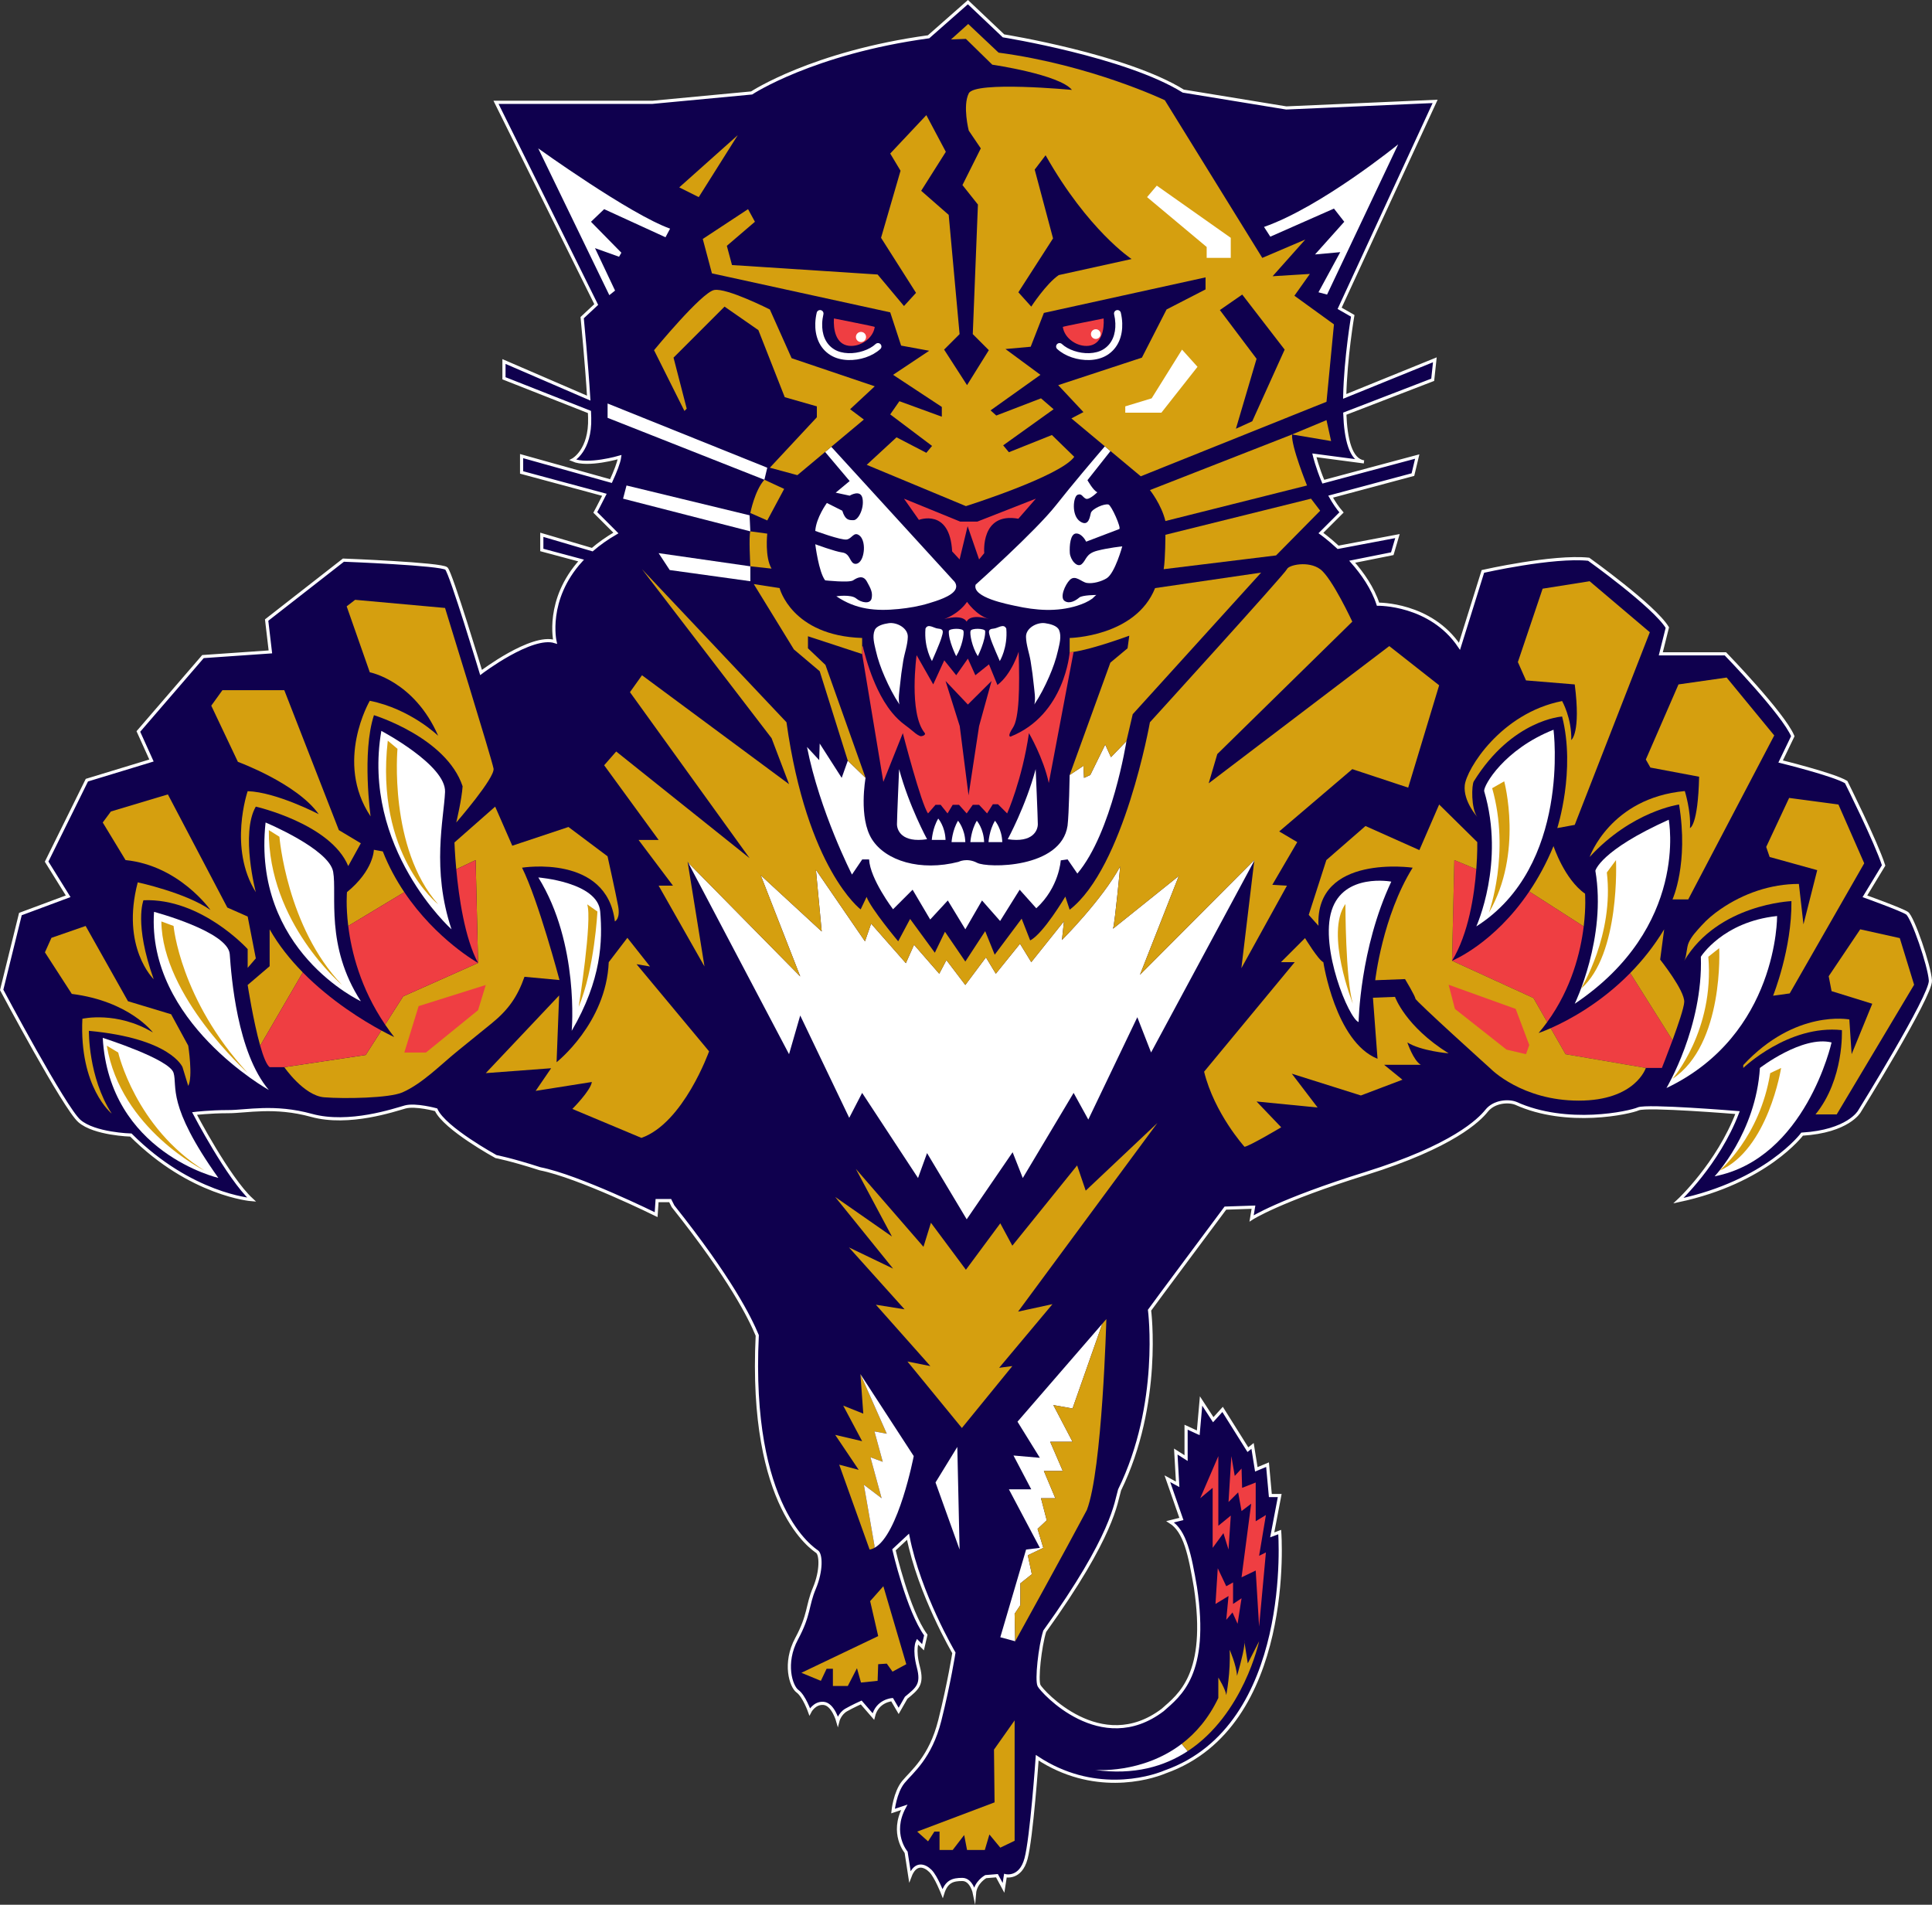 <?xml version="1.0" encoding="utf-8"?>
<!-- Generator: Adobe Illustrator 16.0.4, SVG Export Plug-In . SVG Version: 6.00 Build 0)  -->
<!DOCTYPE svg PUBLIC "-//W3C//DTD SVG 1.1//EN" "http://www.w3.org/Graphics/SVG/1.1/DTD/svg11.dtd">
<svg version="1.1" id="Layer_2" xmlns="http://www.w3.org/2000/svg" xmlns:xlink="http://www.w3.org/1999/xlink" x="0px" y="0px" viewBox="-0.531 93.575 613.027 604.364"
	 enable-background="new -0.531 93.575 613.027 604.364" xml:space="preserve">
<rect x="-0.531" y="93.575" width="613.027" height="604.364" fill="#333333" stroke="none"/>
<g>
	<path fill="#0F004E" stroke="#FFFFFF" stroke-miterlimit="10" d="M604.572,383.317c-1.781-1.189-13.37-5.348-13.37-5.348
		l5.943-9.803c-2.377-7.426-11.881-26.441-11.881-26.441c-3.864-2.375-20.796-6.536-20.796-6.536l3.863-8.022
		c-2.969-7.131-21.393-26.142-21.393-26.142H526.44l2.08-8.319c-4.158-6.833-24.956-21.689-24.956-21.689
		c-11.29-1.188-33.572,3.862-33.572,3.862l-7.427,23.767c-9.209-13.667-25.847-13.366-25.847-13.366
		c-1.668-5.121-4.909-9.747-8.197-13.472l12.722-2.545l1.638-5.592l-18.827,3.562c-3.076-2.849-5.457-4.532-5.457-4.532l6.535-6.535
		c-1.312-1.508-2.453-3.237-3.453-5.01l26.113-6.996l1.364-5.73l-29.801,7.98c-1.927-4.542-2.84-8.367-2.84-8.367l15.745,2.083
		c-4.23-0.557-5.789-7.204-6.088-15.298l27.895-10.75l0.682-6.343l-28.603,11.615c0.273-12.333,2.548-25.57,2.548-25.57
		l-4.158-2.377l30.302-65.659l-47.236,2.081l-32.682-5.348c-18.125-11.29-57.043-17.528-57.043-17.528L306.59,94.252l-12.478,10.993
		c-36.838,5.051-56.15,17.825-56.15,17.825l-31.492,2.971h-49.614l31.795,64.159l-4.457,4.161c0,0,1.419,14.597,2.08,25.535
		l-26.895-11.617v5.322l27.125,10.692c0.028,0.648,0.05,1.272,0.067,1.857c0.297,10.399-5.348,13.368-5.348,13.368
		c4.754,2.081,14.854-0.891,14.854-0.891c-0.225,1.688-1.388,4.613-2.746,7.594l-28.357-7.926v5.184l26.275,7.094
		c-1.561,3.135-2.894,5.582-2.894,5.582l6.535,6.535c-2.899,1.683-5.368,3.458-7.489,5.283l-16.014-4.713v4.82l12.462,3.337
		c-11.335,12.46-8.271,25.734-8.271,25.734c-7.428-2.375-23.468,9.803-23.468,9.803s-9.506-31.492-10.993-32.977
		s-32.68-2.674-32.68-2.674l-24.361,19.015l1.188,10.1l-21.39,1.484l-20.5,23.767l4.161,9.209l-20.499,6.239l-12.774,25.847
		l6.833,10.993l-15.151,5.645L0,407.667c0,0,19.905,37.435,24.658,41.595c4.752,4.16,16.338,4.457,16.338,4.457
		c19.013,19.016,38.325,20.5,38.325,20.5c-7.426-6.833-18.122-27.332-18.122-27.332s4.752-0.594,10.694-0.594
		s14.558-2.08,26.441,1.188s26.441-1.781,29.709-2.674c3.268-0.893,9.803,0.891,9.803,0.891
		c2.674,5.941,19.008,14.856,19.008,14.856s4.761,0.891,13.97,3.861c12.183,2.377,36.838,14.558,36.838,14.558l0.297-4.455h4.158
		l0.893,1.781c18.419,23.173,24.361,35.354,26.738,40.998c-2.674,54.963,17.825,67.736,19.013,68.63
		c1.188,0.893,1.486,5.941-0.891,11.586c-2.377,5.646-1.486,8.319-5.645,16.044c-4.158,7.726-1.783,15.151,0.297,16.639
		c2.081,1.486,3.864,6.535,3.864,6.535s1.486-2.971,4.458-2.677c2.971,0.295,4.458,5.646,4.458,5.646s0.594-2.377,2.674-3.564
		s4.754-2.377,4.754-2.377l3.861,4.455c1.188-5.052,5.942-5.346,5.942-5.346l2.08,3.564l2.377-4.158
		c3.565-2.972,5.348-4.159,3.864-9.804s-0.297-8.022-0.297-8.022l1.781,1.781l0.893-3.863c-5.645-7.726-10.103-27.035-10.103-27.035
		l4.458-4.158c3.564,18.125,14.555,36.841,14.555,36.841s-1.486,9.506-4.458,21.39c-2.971,11.883-8.913,16.341-11.586,19.608
		s-3.268,9.21-3.268,9.21l3.564-1.188c-4.458,8.32,0.594,14.26,0.594,14.26l1.188,7.724c1.781-4.755,4.754-3.564,6.536-1.781
		s3.863,7.131,3.863,7.131c1.188-3.863,3.268-4.457,6.239-4.457s3.861,4.457,3.861,4.457c0.297-3.564,3.567-5.348,3.567-5.348
		l3.564-0.297l2.08,3.863l0.594-3.863c0,0,4.754,1.188,6.535-5.349c1.781-6.535,3.564-32.083,3.564-32.083
		c17.528,11.587,35.06,6.832,40.702,4.455c40.998-14.56,36.244-76.056,36.244-76.056l-2.377,0.891l2.377-12.477h-2.971l-0.891-9.804
		l-3.564,1.486l-1.189-7.428l-1.487,1.189l-8.021-12.776l-2.969,3.268l-3.864-5.941l-0.891,10.1l-3.863-1.781v9.804l-3.268-2.078
		l0.594,10.397l-3.268-1.781l4.455,12.775l-3.564,0.891c4.754,2.969,6.236,10.399,8.021,20.797
		c4.161,27.628-5.051,34.166-10.398,38.918c-19.606,14.854-38.327-5.941-39.218-7.723s0.297-12.479,1.783-17.234
		c21.986-30.602,22.577-40.994,23.765-44.857c13.368-27.332,9.507-57.043,9.507-57.043c0.594-0.891,24.063-32.38,24.063-32.38
		l8.913-0.297l-0.594,3.564c0,0,8.615-5.645,36.244-14.261c27.628-8.616,35.949-16.933,38.326-19.903
		c2.378-2.971,6.833-3.268,9.21-2.377c16.339,7.426,36.244,2.971,38.918,1.781s31.488,1.188,31.488,1.188
		c-6.236,16.339-18.719,27.928-18.719,27.928c27.926-5.942,39.218-21.094,39.218-21.094c14.558-0.893,18.122-7.129,18.122-7.129
		s22.874-36.84,22.579-41.595C611.699,399.953,606.353,384.505,604.572,383.317z"/>
	<path fill="#FFFFFF" d="M192.806,187.225l-22.556-46.569c0,0,29.104,20.918,41.839,25.468l-1.456,2.729l-19.464-8.913l-4.185,4.001
		l9.642,9.823l-0.727,1.273l-7.64-2.729l6.367,13.461L192.806,187.225z"/>
	<polygon fill="#D59F0F" points="214.999,153.026 221.183,156.119 233.553,136.473 	"/>
	<path fill="#EF3E42" d="M286.306,251.798l4.73,6.73c0,0,9.823-3.82,10.55,10.004c2.364,2.547,2.364,2.547,2.364,2.547l2.548-10.55
		l3.639,10.55l1.637-2.001c0,0-1.271-13.097,10.825-10.915l5.547-6.367l-18.555,7.275h-5.457L286.306,251.798z"/>
	<path fill="#FFFFFF" d="M301.949,277.722l-38.717-42.38l-1.954,1.635l7.791,9.231l-4.434,3.685l4.434,0.956
		c0,0,3.547-2.185,4.093,0.954c0.545,3.139-1.364,6.822-2.864,6.822c-1.5,0-2.633,0-3.567-3.001l-4.892-2.456
		c0,0-3.41,4.639-3.685,8.867c0,0,8.179,3,9.958,2.729c1.666-0.253,2.23-2.506,3.883-1.401c1.539,1.03,1.74,3.61,1.534,5.221
		c-0.504,3.955-2.687,4.501-3.641,3.41c-0.954-1.091-1.092-2.864-3.274-3.139c-2.183-0.275-8.458-2.593-8.458-2.593
		s1.091,8.867,3.139,11.46c0,0,7.64,0.818,8.867,0c1.227-0.819,3.139-1.864,4.366,0.364c1.227,2.229,1.91,3.456,1.502,5.366
		c-0.408,1.91-3.274,1.364-4.912,0c-1.637-1.365-6.275-0.681-6.275-0.681c6.23,4.219,12.529,4.767,19.774,4.041
		c3.261-0.328,6.52-0.877,9.655-1.847c2.17-0.67,7.241-2.135,8.363-4.375C303.45,278.948,301.949,277.722,301.949,277.722z"/>
	<path fill="#D59F0F" d="M277.029,216.146l-26.375-8.913l-6.914-15.461c0,0-13.643-6.913-17.644-6.184
		c-4.001,0.729-19.1,19.1-19.1,19.1l9.642,19.281l0.727-0.727l-4.185-16.19l16.19-16.188l10.733,7.457l8.367,21.283l10.188,2.91
		v3.456l-14.916,16.007l8.731,2.364l8.808-7.365l1.954-1.635l10.34-8.646l-4.366-3.274L277.029,216.146z"/>
	<path fill="#FFFFFF" d="M334.557,253.846c-6.549,8.321-25.514,25.238-25.514,25.238c-1.237,4.071,10.266,6.221,12.575,6.732
		c6.538,1.447,13.202,1.982,19.705-0.07c1.665-0.524,3.338-1.218,4.761-2.251c0.189-0.137,1.096-1.137,1.297-1.137
		c0,0-4.501,0-5.457,0.819c-0.957,0.818-3.002,2.183-4.639,1.091c-1.638-1.091,0.135-5.182,1.635-6.684
		c1.755-1.757,3.651,0.67,5.411,0.954c1.947,0.312,4.693-0.472,6.323-1.502c2.594-1.637,4.912-10.096,4.912-10.096
		s-4.23,0.411-7.913,1.364c-3.683,0.954-3.409,2.864-4.911,4.23c-1.502,1.367-3.685-1.364-3.82-3.547
		c-0.136-2.183,0.136-6.139,2.048-6.139s3.139,2.594,3.139,2.594s10.504-4.001,10.504-4.004c0.735-0.279-2.493-7.513-3.412-7.777
		c-1.316-0.377-5.146,1.31-5.592,2.642c-0.273,0.825-0.548,4.636-3.41,2.729c-2.864-1.91-2.183-7.913-0.818-8.459
		c1.364-0.545,1.502,0.681,2.593,1.227c1.092,0.545,3.686-2.045,3.686-2.045c-1.228-0.41-3.14-3.82-3.14-3.82l7.309-9.249
		l-1.786-1.493C346.973,238.767,339.629,247.399,334.557,253.846z"/>
	<path fill="#D59F0F" d="M410.184,187.406l4.911-6.913l-11.824,0.727l10.368-11.642l-13.643,5.822l-30.925-50.024
		c0,0-23.358-11.183-52.751-15.099l-9.642-9.096l-5.457,4.911l4.73-0.181l8.367,8.186c0,0,21.28,3.093,25.283,8.004
		c0,0-30.743-2.91-32.742,1.091c-2.002,4.001,0,11.825,0,11.825l3.819,5.638l-5.821,11.642l4.911,6.184l-1.635,41.11l5.093,5.093
		l-6.913,11.096l-7.275-11.279l4.911-4.912l-3.456-37.835l-8.731-7.64l7.821-12.37l-6.184-11.641l-11.46,12.187l3.274,5.457
		l-6.184,21.283l11.096,17.463l-3.82,4.185l-8.367-10.004l-46.205-3.001l-1.637-6.095l8.913-7.64l-2.183-4.001l-14.37,9.458
		l2.91,10.915l56.573,12.37l3.456,10.55l8.913,1.637l-11.46,7.64l15.461,10.188v3.093l-13.461-4.911l-2.91,4.185l13.278,10.004
		l-1.818,2.183l-9.458-4.912l-9.458,8.731l31.47,13.097c0,0,30.015-9.46,34.38-15.645l-7.094-6.913l-13.644,5.457l-1.818-2.183
		l16.007-11.46l-4.001-3.455l-14.188,5.457l-1.818-1.637l15.826-11.279l-11.098-8.186l8.004-0.727l4.185-10.733l51.298-11.279v3.82
		l-12.371,6.367l-7.82,15.28l-26.56,8.731l8.005,8.55l-3.82,2.001l10.613,8.858l1.786,1.493l9.608,8.02l58.938-23.647l2.366-24.557
		L410.184,187.406z"/>
	<path fill="#EF3E42" d="M299.085,290c0,0,4.411-1.441,7.229-5.458c0,0,2.864,4.23,6.959,5.458c0,0-5.73-1.91-7.095,0.818
		C306.179,290.819,305.223,288.363,299.085,290z"/>
	<polygon fill="#FFFFFF" points="356.521,224.515 356.521,222.513 364.89,219.965 374.528,204.504 379.44,209.961 367.98,224.515 	
		"/>
	<polygon fill="#0F004E" points="386.534,191.953 393.629,187.041 407.091,204.504 396.813,227.243 391.629,229.607 
		398.178,207.414 	"/>
	<polygon fill="#FFFFFF" points="382.35,175.4 382.35,171.942 363.434,156.119 366.524,152.48 389.99,169.033 389.99,175.4 	"/>
	<path fill="#D59F0F" d="M237.554,256.347c0,0,1.36-7.101,4.458-10.55l6.275,2.91l-5.365,10.004L237.554,256.347z"/>
	<path fill="#D59F0F" d="M237.554,273.264c0,0-0.546-9.642,0-11.095l5.366,0.727c0,0-0.819,7.459,1.364,11.096L237.554,273.264z"/>
	<path fill="#D59F0F" d="M369.255,263.26c0,0,0,7.642-0.546,10.915l35.653-4.366l14.007-14.188l-2.912-3.82L369.255,263.26z"/>
	<path fill="#D59F0F" d="M364.342,249.072c0,0,3.641,4.547,4.913,9.823l44.93-11.279c0,0-5.095-12.551-4.73-16.19L364.342,249.072z"
		/>
	<polygon fill="#D59F0F" points="421.825,233.519 420.369,226.878 409.454,231.428 	"/>
	<path fill="#FFFFFF" d="M350.155,329.837l-4.73,9.642l-2.002,0.911l-0.181-3.82l-4.366,2.91c0,0-0.203,12.196-0.668,16.075
		c-2.017,13.652-25.441,13.497-28.698,11.788c-3.257-1.705-5.896-0.31-5.896-0.31c-12.1,3.102-23.114-0.31-27.458-7.136
		c-4.344-6.826-2.041-19.51-2.041-19.51l-5.638-5.458l-1.938,5.458l-6.98-10.895l-0.155,5.274l-3.876-4.189
		c4.034,20.478,14.273,40.49,14.273,40.49l3.259-4.809h2.172c0.31,6.204,7.601,15.821,7.601,15.821l6.206-6.204l5.583,9.46
		l5.586-6.049l5.564,9.153l5.293-9.153l5.74,6.516l6.206-9.928l5.274,5.894c7.29-6.67,7.758-15.206,7.758-15.206l2.172-0.31
		l3.102,4.501c11.015-13.032,15.572-42.011,15.572-42.011l-4.911,5.095L350.155,329.837z"/>
	<path fill="#FFFFFF" d="M400.542,165.577l1.999,3.093l20.194-8.913l3.271,4.185l-9.276,10.368l8.004-0.727l-6.913,12.732
		l2.729,0.727l22.558-47.659C443.107,139.383,418.734,159.21,400.542,165.577z"/>
	<path fill="#EF3E42" d="M320.139,327.29c0,0-1.271,0.181,0.729-2.82c2-3.001,2.184-12.643,1.818-24.103
		c0,0-2.181,7.094-6.729,10.55l-2.683-6.549l-4.322,3.456l-2.373-5.276l-3.702,5.276l-3.792-4.73l-3.501,7.64l-5.276-9.277
		c0,0-2.545,18.371,2.547,24.649c0.576,0.711-0.956,1.213-1.456,1.013c-0.972-0.391-1.747-1.087-2.539-1.75
		c-0.721-0.603-1.46-1.183-2.22-1.738c-1.532-1.126-2.901-2.46-4.106-3.927c-1.866-2.272-3.364-4.833-4.625-7.483
		c-1.91-4.012-3.307-8.26-4.438-12.552c-0.035-0.133-0.164-0.986-0.267-1.028l-0.181-0.072v2.526l6.73,40.564l6.184-15.461
		c0,0,5.821,22.556,8.004,25.468l2.364-2.729h1.637l2.183,2.729l1.637-2.729h2.001l2.438,2.729l1.928-2.729h2.001l2.548,2.729
		l1.818-2.91h1.637l2.91,2.91c0,0,4.73-10.55,6.913-25.468c0,0,4.591,7.821,6.298,15.826l7.869-41.612l0,0
		c-0.445,0.063-0.869,0.114-1.251,0.138C338.876,300.55,337.42,320.379,320.139,327.29z"/>
	<path fill="#D59F0F" d="M365.98,280.177c-6.184,15.461-27.104,15.826-27.104,15.826v4.547c0.382-0.024,0.806-0.074,1.251-0.137
		c6.134-0.873,17.668-5.139,17.668-5.139l-0.546,4.001l-5.457,4.547l-12.916,35.652l4.366-2.91l0.181,3.82l2.002-0.911l4.73-9.642
		l1.818,4.003l4.911-5.095l2.002-8.55l40.745-44.93L365.98,280.177z"/>
	<path fill="#D59F0F" d="M261.385,304.553l-5.549-5.276v-3.82l17.19,5.638v-2.525v-2.569c-22.375-0.727-26.194-15.826-26.194-15.826
		l-8.186-1.273l12.733,20.737l8.186,6.913l8.913,28.377l5.638,5.457L261.385,304.553z"/>
	<path fill="#FFFFFF" d="M284.885,317.12c-1.836-2.752-3.366-5.758-4.691-8.784c-1.188-2.711-2.192-5.516-2.84-8.406
		c-0.445-1.984-1.164-4.405-0.352-6.389c0.609-1.491,2.975-2.021,4.444-2.233c2.562-0.369,6.129,1.513,6.07,4.34
		c-0.052,2.53-1.041,5.153-1.458,7.66c-0.441,2.646-0.792,5.311-1.052,7.982c-0.17,1.747-0.539,3.785-0.201,5.534
		C284.826,316.924,284.846,317.026,284.885,317.12z"/>
	<path fill="#FFFFFF" d="M327.651,317.12c1.839-2.752,3.368-5.758,4.693-8.784c1.186-2.711,2.191-5.516,2.84-8.406
		c0.445-1.984,1.164-4.405,0.352-6.389c-0.606-1.491-2.976-2.021-4.444-2.233c-2.562-0.369-6.129,1.513-6.07,4.34
		c0.05,2.53,1.041,5.153,1.458,7.66c0.438,2.646,0.792,5.311,1.052,7.982c0.169,1.747,0.537,3.785,0.201,5.534
		C327.711,316.924,327.693,317.026,327.651,317.12z"/>
	<path fill="#FFFFFF" d="M295.184,303.322c0,0-2.574-4.224-2.059-10.296c0.823-1.751,2.63-0.103,4.014,0
		c2.035,0.15,1.545,1.235,1.03,2.986C297.655,297.763,295.184,303.322,295.184,303.322z"/>
	<path fill="#FFFFFF" d="M316.709,303.322c0,0,2.576-4.224,2.059-10.296c-0.823-1.751-2.628-0.103-4.015,0
		c-2.034,0.15-1.545,1.235-1.03,2.986C314.238,297.763,316.709,303.322,316.709,303.322z"/>
	<path fill="#FFFFFF" d="M302.865,301.779c0,0-2.534-5.044-2.329-8.031c0.31-0.823,4.324-0.925,4.634,0
		C305.48,294.674,304.701,298.913,302.865,301.779z"/>
	<path fill="#FFFFFF" d="M309.732,301.779c0,0,2.534-5.044,2.327-8.031c-0.308-0.823-4.322-0.925-4.632,0
		C307.117,294.674,307.895,298.913,309.732,301.779z"/>
	<polygon fill="#0F004E" points="303.996,323.97 299.493,309.646 306.576,317.12 314.092,309.646 310.135,323.97 306.792,345.936 	
		"/>
	<path fill="#FFFFFF" d="M284.759,337.613c0,0-0.681,15.553-0.681,17.463s1.501,6.003,9.55,4.776
		C293.627,359.852,287.897,349.346,284.759,337.613z"/>
	<path fill="#FFFFFF" d="M328.091,337.613c0,0,0.681,15.553,0.681,17.463s-1.502,6.003-9.55,4.776
		C319.222,359.852,324.951,349.346,328.091,337.613z"/>
	<path fill="#FFFFFF" d="M295.127,360.077c0,0,0.219-3.73,2.048-6.775c0,0,2.183,2.499,2.318,6.775H295.127z"/>
	<path fill="#FFFFFF" d="M301.403,360.769c0,0,0.218-3.73,2.047-6.775c0,0,2.183,2.499,2.318,6.775H301.403z"/>
	<path fill="#FFFFFF" d="M307.369,360.769c0,0,0.218-3.73,2.047-6.775c0,0,2.183,2.499,2.318,6.775H307.369z"/>
	<path fill="#FFFFFF" d="M313.129,360.769c0,0,0.219-3.73,2.048-6.775c0,0,2.183,2.499,2.318,6.775H313.129z"/>
	<polygon fill="#FFFFFF" points="192.26,226.151 192.26,221.604 242.922,241.978 242.012,245.797 	"/>
	<polygon fill="#FFFFFF" points="197.171,251.798 198.263,247.616 237.312,257.076 237.554,262.169 	"/>
	<polygon fill="#FFFFFF" points="211.973,274.447 208.45,269.082 237.554,273.264 237.554,277.995 	"/>
	<path fill="#FFFFFF" d="M361.183,402.86l12.324-31.352l-20.865,16.736c0.647-2.403,2.27-19.764,2.27-19.764
		c-5.729,10.596-18.488,23.354-18.488,23.354l0.647-5.948l-10.379,12.973l-3.569-5.837l-7.677,9.511l-3.137-5.188l-6.542,8.758
		l-5.999-7.892l-2.272,4.322l-8-9.188l-2.593,5.837l-11.028-12.541l-1.945,5.621l-15.568-22.702l1.838,19.569l-19.351-17.84
		l12.541,32.109l-35.563-36.098l32.007,60.763l3.547-12.279l15.553,32.471l4.093-7.913l17.735,27.013l2.864-7.913l12.58,21.011
		l14.57-21.283l3.223,8.186l16.131-27.013l4.66,8.458l15.554-32.47l4.365,11.188l32.655-60.686l0.088-0.36L361.183,402.86z"/>
	<path fill="#D59F0F" d="M440.287,298.572l-57.3,43.544l2.729-9.277l42.839-42.02c0,0-6.455-13.914-10.186-16.645
		c-3.73-2.73-10.006-1.364-10.552,0c-0.546,1.365-43.476,48.569-43.476,48.569s-8.184,46.113-25.466,59.483l-1.377-4.165
		c0,0-6.996,11.818-11.154,13.898l-2.703-6.902l-8.548,11.438l-3.025-7.469l-6.3,9.641l-6.463-9.454l-3.215,6.656l-7.845-10.718
		l-3.781,7.09c0,0-8.791-10.498-10.02-14.088l-1.89,3.971c0,0-16.989-12.722-23.538-59.38l-45.84-48.568l41.11,53.615l5.549,14.599
		l-46.661-34.561l-3.82,5.366l37.958,52.661l-42.324-33.834l-3.82,4.366l17.282,23.693h-6.368l10.915,14.507h-4.547l14.553,25.648
		l-5.366-33.288l0.19,0.358l35.563,36.098l-12.541-32.11l19.351,17.841l-1.838-19.569l15.568,22.702l1.945-5.621l11.028,12.541
		l2.593-5.837l8,9.188l2.272-4.321l5.999,7.891l6.542-8.758l3.137,5.188l7.677-9.51l3.569,5.836l10.38-12.972l-0.648,5.948
		c0,0,12.759-12.759,18.488-23.354c0,0-1.621,17.36-2.27,19.764l20.866-16.736l-12.325,31.353l36.267-36.386l-0.088,0.36
		l0.088-0.162l-4.093,34.108l14.461-26.195l-4.639-0.273l7.913-13.544l-5.729-3.39l23.192-19.766l17.736,5.867l9.822-32.47
		L440.287,298.572z"/>
	<polygon fill="#D59F0F" points="287.397,525.568 304.677,546.67 320.687,527.024 316.502,527.569 333.419,507.378 322.505,509.744 
		366.708,449.897 343.969,471.361 341.24,463.358 320.685,488.824 316.864,481.729 305.952,496.464 294.854,481.549 292.49,489.188 
		271.026,464.45 282.486,485.914 264.478,473.362 282.849,496.102 268.843,489.37 286.487,509.016 277.392,507.562 294.673,527.024 
			"/>
	<polygon fill="#FFFFFF" points="303.95,585.234 296.311,563.951 303.224,552.673 	"/>
	<path fill="#D59F0F" d="M273.571,564.679l5.639,4.276l-3.547-13.008l3.912,1.456l-2.637-9.642l3.912,0.729l-8.367-18.919
		l0.91,12.552l-6.368-2.548l6.003,11.279l-8.55-2.002l7.459,11.096l-6.184-1.638l9.642,26.924c0.528-0.078,1.043-0.262,1.545-0.535
		v-0.737L273.571,564.679z"/>
	<path fill="#FFFFFF" d="M289.397,555.582l-16.917-26.011l8.367,18.919l-3.912-0.729l2.637,9.643l-3.912-1.456l3.547,13.008
		l-5.638-4.276l3.366,19.283v0.737C284.593,580.565,289.397,555.582,289.397,555.582z"/>
	<polygon fill="#FFFFFF" points="323.231,602.879 323.231,595.965 326.87,593.056 325.596,587.053 330.507,584.699 328.688,578.686 
		331.599,575.957 329.78,568.955 334.327,568.955 330.69,560.312 336.693,560.312 332.689,551.035 339.784,551.035 333.691,539.395 
		339.784,540.485 349.228,513.598 322.323,544.67 329.418,556.128 321.049,555.401 326.689,566.135 319.595,566.135 
		329.418,584.699 325.052,585.234 316.866,613.065 321.595,614.339 321.413,605.607 	"/>
	<path fill="#D59F0F" d="M339.784,540.485l-6.093-1.091l6.093,11.641h-7.095l4.004,9.277h-6.003l3.637,8.643h-4.547l1.818,7.002
		l-2.91,2.729l1.818,6.014l-4.911,2.354l1.274,6.003l-3.639,2.909v6.914l-1.818,2.729l0.182,8.731c0,0,16.189-29.288,22.738-41.656
		c4.912-12.732,6.185-60.574,6.185-60.574l-1.29,1.491L339.784,540.485z"/>
	<polygon fill="#D59F0F" points="275.573,601.605 279.758,596.876 287.033,621.614 282.667,623.98 280.849,621.433 278.121,621.614 
		277.937,626.89 272.664,627.436 271.389,622.889 268.479,628.527 263.749,628.527 263.749,623.07 261.749,623.07 259.929,626.89 
		253.745,624.343 278.121,612.701 	"/>
	<polygon fill="#D59F0F" points="290.489,674.731 293.946,677.825 295.946,674.731 297.583,674.731 297.583,680.554 
		301.768,680.554 305.406,675.823 306.314,680.554 311.955,680.554 313.408,675.642 316.866,679.824 321.413,677.642 
		321.413,639.441 314.864,648.719 315.046,665.454 	"/>
	<path fill="#D59F0F" d="M153.606,434.071l23.284-24.648l-0.818,21.19c0,0,15.734-12.37,16.553-31.74l5.911-7.732l7.186,9.093
		l-4.274-0.727l23.012,27.65c0,0-8.094,22.734-21.464,27.465l-21.92-9.186c0,0,5.822-5.822,6.184-8.551l-17.827,2.82l4.911-7.186
		L153.606,434.071z"/>
	<path fill="#D59F0F" d="M394.357,457.443c0,0-9.55-10.548-12.824-23.828l28.742-34.745h-4.366l7.641-7.64
		c0,0,4.271,7.005,5.819,7.64c0,0,3.822,25.282,17.192,30.649l-1.456-19.372l7.003-0.273c0,0,3.276,9.371,17.009,17.919
		c0,0-8.731-0.729-13.098-3.457c0,0,1.91,5.729,4.274,7.094h-11.642l5.819,4.73l-13.187,5.003l-21.92-6.913l8.186,10.733
		l-19.373-1.91l7.821,8.186C405.999,451.259,395.903,457.262,394.357,457.443z"/>
	<path fill="#EF3E42" d="M460.206,398.416l25.832,11.825l4.359,7.629c7.775-10.689,10.6-22.278,11.586-30.353l0,0l-17.262-11.081
		l-0.013-0.006C473.458,393.11,460.206,398.416,460.206,398.416z"/>
	<path fill="#D59F0F" d="M501.983,387.518L501.983,387.518c0.763-6.239,0.426-10.384,0.426-10.384
		c-6.548-4.547-10.006-15.099-10.006-15.099c-2.294,5.553-4.936,10.305-7.694,14.396l0.013,0.006L501.983,387.518z"/>
	<path fill="#EF3E42" d="M491.506,419.811l4.72,8.256l25.468,4.365h5.092c0,0,1.659-4.149,3.373-8.808l-13.418-21.317
		C507.177,412.051,496.908,417.427,491.506,419.811z"/>
	<path fill="#EF3E42" d="M460.206,398.416c5.265-8.624,7.079-20.896,7.696-29.058l-6.967-2.884L460.206,398.416z"/>
	<path fill="#D59F0F" d="M526.24,398.052l1.272-9.609c-3.237,5.378-6.95,9.967-10.774,13.866l13.418,21.317
		c1.783-4.853,3.628-10.253,3.722-12.11C534.063,407.875,526.24,398.052,526.24,398.052z"/>
	<path fill="#D59F0F" d="M491.506,419.811c-2.386,1.053-3.831,1.526-3.831,1.526c0.972-1.14,1.873-2.299,2.723-3.467l-4.359-7.629
		l-25.832-11.825l0.729-31.941l6.967,2.884c0.387-5.095,0.309-8.592,0.309-8.592l-12.098-11.923l-6.275,14.463l-17.099-7.64
		l-12.414,10.805l-5.595,17.389l3.093,3.458c-1.091-22.922,29.886-18.43,29.886-18.43c-9.589,15.409-11.877,35.71-11.877,35.71
		l9.459-0.365c0,0,3.273,5.458,3.273,6.187c0,0.729,24.014,22.374,24.014,22.374s9.823,10.005,27.832,10.005
		s21.283-10.369,21.283-10.369l-25.468-4.365L491.506,419.811z"/>
	<polygon fill="#EF3E42" points="461.118,413.696 459.117,406.032 480.399,413.696 484.709,425.156 483.674,428.066 477.49,426.612 
			"/>
	<path fill="#FFFFFF" d="M430.557,417.87c0,0,0.362-23.276,10.368-44.559c0,0-15.097-2.836-18.917,9.135
		C418.188,394.417,427.463,416.77,430.557,417.87z"/>
	<path fill="#D59F0F" d="M428.735,412.06c0,0-8.912-22.377-2.363-31.654C426.372,380.406,426.369,404.057,428.735,412.06z"/>
	<path fill="#FFFFFF" d="M467.905,387.518c0,0,9.218-20.209,2.488-42.946c-0.182-1.818,6.369-13.256,22.012-19.454
		C492.403,325.118,497.977,368.431,467.905,387.518z"/>
	<path fill="#D59F0F" d="M472.938,343.664l3.82-2.183c0,0,6.136,22.737-4.846,41.655
		C471.913,383.136,478.761,364.218,472.938,343.664z"/>
	<path fill="#FFFFFF" d="M499.133,412.06c0,0,10.186-20.918,6.549-42.202c0,0,1.456-6.367,23.284-16.19
		C528.966,353.668,535.515,387.683,499.133,412.06z"/>
	<path fill="#D59F0F" d="M509.32,370.404l2.91-3.929c0,0,1.421,30.015-11.113,40.8C501.117,407.274,511.685,390.23,509.32,370.404z"
		/>
	<path fill="#FFFFFF" d="M528.239,438.8c0,0,11.644-19.447,10.914-41.649c0,0,6.911-11.104,24.193-12.925
		C563.347,384.226,563.711,421.882,528.239,438.8z"/>
	<path fill="#D59F0F" d="M541.518,397.15l3.455-2.735c0,0,1.65,30.556-14.814,41.473C530.158,435.888,543.52,420.623,541.518,397.15
		z"/>
	<path fill="#FFFFFF" d="M543.52,466.812c0,0,13.097-13.827,14.369-34.381c0,0,13.462-10.373,22.739-8.096
		C580.628,424.336,572.442,461.172,543.52,466.812z"/>
	<path fill="#D59F0F" d="M561.163,434.069l3.456-1.638c0,0-4.091,25.943-19.601,32.616
		C545.021,465.048,557.889,454.441,561.163,434.069z"/>
	<path fill="#D59F0F" d="M552.613,432.432c0,0,14.369-13.824,31.287-12.006c0,0,0.766,15.503-8.367,26.74h6.729l24.558-41.134
		l-4.547-14.802l-12.552-2.788l-10.004,14.885l0.91,4.728l12.914,4.004l-6.549,16.007l-0.727-11.017c0,0-17.101-3.355-33.653,14.472
		"/>
	<path fill="#D59F0F" d="M533.882,398.416c0.814-1.366,0.666-4.141,1.445-5.821c0.969-2.083,2.499-3.632,4.006-5.313
		c1.787-1.993,3.789-3.665,6.022-5.202c7.304-5.042,15.989-8.042,24.901-8.042l1.456,12.835l4.366-17.201l-15.099-4.182
		l-1.092-3.185l7.277-15.553l15.643,2.091l8.186,18.646l-23.646,41.293l-5.274,0.727c0,0,6.001-14.918,5.82-30.015
		C567.894,379.498,544.619,380.408,533.882,398.416z"/>
	<path fill="#D59F0F" d="M503.863,365.492c0,0,6.558-18.735,30.2-20.92c0,0,1.997,6.392,1.633,11.746c0,0,2.545-0.648,2.909-16.293
		l-15.461-2.91l-1.451-2.547l10.363-23.831l15.28-2.183l15.102,18.373l-27.288,52.024h-4.992c0,0,5.176-11.281,2.082-30.106
		C532.24,348.846,517.297,350.88,503.863,365.492z"/>
	<path fill="#D59F0F" d="M468.213,352.757c0,0-4.492-4.911-3.975-10.004c0.517-5.093,11.432-22.92,30.894-26.74
		c0,0,3.091,5.457,2.91,12.37c0,0,3.093-2.183,1.091-17.644l-15.461-1.273l-2.578-5.821l7.852-23.285l14.918-2.364l19.1,16.19
		l-23.83,61.118l-5.538,1.015c0,0,5.903-18.294,1.537-35.393c0,0-15.823,0.91-28.013,20.556
		C466.39,342.572,466.216,350.212,468.213,352.757z"/>
	<path fill="#D59F0F" d="M127.748,376.66l0.013-0.006c-2.569-3.824-4.942-8.116-6.826-12.931l-2.842-0.518c0,0,0,6.461-8.526,13.436
		c0,0-0.404,4.224,0.395,10.735l0,0L127.748,376.66z"/>
	<path fill="#D59F0F" d="M85.027,388.441v11.705l-6.974,5.957c0,0,1.766,11.462,3.975,19.255l13.525-23.241
		C91.6,398.098,87.91,393.531,85.027,388.441z"/>
	<path fill="#D59F0F" d="M195.6,381.032c-0.775-4.137-3.359-15.76-3.359-15.76l-12.401-9.301l-17.828,5.942l-5.424-12.401
		l-12.916,11.366c0,0,0.105,3.495,0.572,8.521l6.145-2.927l0.775,32.64l-23.767,10.594l-5.73,8.968
		c0.897,1.318,1.855,2.637,2.888,3.948c0,0-1.559-0.709-4.084-2.076l-4.959,7.763l-25.834,3.872c0,0,6.199,9.042,12.659,9.559
		c6.459,0.518,20.667,0.258,24.801-1.55c6.446-2.82,12.395-9.028,17.817-13.376c3.558-2.855,7.099-5.732,10.628-8.622
		c5.2-4.259,8.063-8.328,10.308-14.687l11.108,1.032c0,0-6.716-25.314-11.883-35.648c0,0,26.869-4.394,29.451,17.05
		C194.565,385.939,196.375,385.164,195.6,381.032z"/>
	<path fill="#EF3E42" d="M150.388,366.475l-6.145,2.927c0.801,8.655,2.671,21.87,6.919,29.713L150.388,366.475z"/>
	<path fill="#EF3E42" d="M127.396,409.708l23.767-10.593c0,0-13.293-7.416-23.4-22.462l-0.013,0.006l-17.784,10.716l0,0
		c0.993,8.109,3.855,19.768,11.7,31.3L127.396,409.708z"/>
	<path fill="#EF3E42" d="M120.47,420.546c-5.586-3.022-15.941-9.301-24.917-18.428l-13.525,23.241c0.954,3.359,1.989,6.045,3,6.821
		h4.649l25.834-3.872L120.47,420.546z"/>
	<polygon fill="#EF3E42" points="127.763,427.533 132.303,412.808 153.606,406.104 151.163,414.098 134.628,427.533 	"/>
	<path fill="#FFFFFF" d="M180.874,420.648c0,0,2.471-27.619-10.593-48.66c0,0,18.86,1.46,19.635,10.805
		C190.69,392.139,190.339,404.482,180.874,420.648z"/>
	<path fill="#D59F0F" d="M185.781,380.515l3.248,2.281c0,0-0.889,18.109-5.944,30.261
		C183.087,413.057,187.49,385.38,185.781,380.515z"/>
	<path fill="#FFFFFF" d="M142.735,388.441c0,0-28.674-25.751-22.266-62.954c0,0,20.584,10.851,20.213,19.375
		C140.312,353.386,136.344,369.369,142.735,388.441z"/>
	<path fill="#D59F0F" d="M122.513,328.587l3.078,2.584c0,0-2.842,31.516,12.916,49.343
		C138.507,380.515,118.403,364.754,122.513,328.587z"/>
	<path fill="#FFFFFF" d="M113.963,411.258c0,0-34.618-16.02-30.226-56.708c0,0,20.15,8.397,21.442,15.631
		C106.471,377.415,102.594,393.688,113.963,411.258z"/>
	<path fill="#D59F0F" d="M84.769,356.966l3.359,2.106c0,0,2.325,28.705,19.893,47.034
		C108.021,406.104,84.512,386.376,84.769,356.966z"/>
	<path fill="#FFFFFF" d="M84.767,439.417c0,0-38.748-21.571-36.425-56.514c0,0,23.509,6.23,24.026,13.416
		C72.888,403.507,74.689,427.533,84.767,439.417z"/>
	<path fill="#D59F0F" d="M50.668,385.939l3.875,1.436c0,0,2.063,23.363,23.507,46.615C78.05,433.993,50.926,409.708,50.668,385.939z
		"/>
	<path fill="#FFFFFF" d="M32.068,422.882c0,0,21.185,6.719,22.477,11.111c1.292,4.392-2.325,10.075,14.208,33.327
		C68.753,467.318,34.136,459.308,32.068,422.882z"/>
	<path fill="#D59F0F" d="M33.361,425.361l3.617,2.172c0,0,5.422,23.77,27.384,37.461C64.359,464.994,37.752,451.863,33.361,425.361z
		"/>
	<path fill="#D59F0F" d="M34.911,446.911c0,0-10.334-8.254-9.301-30.091c0,0,10.908-2.534,22.375,4.348
		c0,0-7.392-9.912-25.734-12.234l-8.526-13.187l2.067-4.604l10.851-3.765l13.434,23.88l13.693,4.135l5.425,9.969
		c0,0,1.55,9.924,0,12.766l-1.81-5.943c0,0-3.617-9.116-29.708-11.532C27.676,420.648,27.419,435.287,34.911,446.911z"/>
	<path fill="#D59F0F" d="M48.244,404.282c0,0-10.491-10.077-5.067-30.746c0,0,15.398,3.335,23.071,8.775
		c0,0-9.895-14.117-26.945-15.837l-7.234-11.925l2.584-3.491l18.085-5.422l18.86,35.897l6.457,2.853l2.587,13.276l-2.587,3.002
		v-5.944c0,0-14.723-16.273-33.066-15.5C44.984,379.223,41.941,386.714,48.244,404.282z"/>
	<path fill="#D59F0F" d="M80.637,376.653c0,0-4.907-18.613,0-27.142c0,0,23.778,5.422,29.327,18.86l3.999-7.232l-6.974-4.174
		l-17.312-44.395H70.043l-3.538,4.909l8.448,17.825c0,0,18.733,6.845,25.642,16.598c0,0-13.505-7.022-22.545-7.289
		C78.05,344.611,71.855,362.716,80.637,376.653z"/>
	<path fill="#D59F0F" d="M117.062,352.611c0,0-2.816-20.235,1.061-32.117c0,0,22.966,7.06,28.132,22.558
		c-0.257,4.136-2.015,11.497-2.015,11.497s12.349-14.21,11.831-17.116c-0.517-2.905-15.391-50.958-15.391-50.958l-28.526-2.583
		l-2.687,2.067l7.336,20.927c0,0,14.086,2.683,21.7,20.15c0,0-8.784-8.526-21.7-11.109
		C116.805,315.928,105.484,335.308,117.062,352.611z"/>
	<path fill="#FFFFFF" d="M346.867,655.151c12.445,1.749,22.062-1.096,29.465-5.952l-1.908-2.304
		C361.798,656.526,346.867,655.151,346.867,655.151z"/>
	<path fill="#FFFFFF" d="M394.329,614.607c-0.006-0.09-0.004-0.199-0.017-0.269C394.225,613.848,394.244,614.042,394.329,614.607z"
		/>
	<path fill="#D59F0F" d="M398.985,614.339l-3.593,7.026c0,0-0.81-5.062-1.061-6.758c0.015,0.271,0.009,0.594-0.04,1.004
		c-0.354,3.147-2.315,9.707-2.315,9.707c-0.179-3.414-2.336-8.269-2.336-8.269c0.36,7.009-1.078,14.378-1.078,14.378
		c-0.182-1.796-2.515-5.57-2.515-5.57v6.47c-3.11,6.545-7.228,11.221-11.622,14.571l1.908,2.303
		C394.053,637.577,398.985,614.339,398.985,614.339z"/>
	<polygon fill="#EF3E42" points="385.146,602.499 385.866,591.176 388.562,596.876 390.719,595.671 390.719,602.499 
		393.415,600.702 392.155,608.79 390.54,605.194 388.562,607.532 389.28,599.984 	"/>
	<polygon fill="#EF3E42" points="398.985,609.689 397.907,591.896 393.415,594.053 396.471,570.69 393.415,573.025 392.337,567.093 
		389.28,570.15 390.18,555.594 391.258,561.882 393.415,559.544 393.596,565.656 397.907,563.969 397.907,576.259 401.145,574.283 
		398.985,587.223 401.145,586.145 	"/>
	<polygon fill="#EF3E42" points="384.249,584.699 384.249,565.656 380.296,568.955 386.048,555.594 386.048,577.699 
		390.001,574.462 389.28,585.234 387.665,580.035 	"/>
	<path fill="#FFFFFF" d="M278.86,202.784c-0.408-0.443-1.1-0.469-1.541-0.062c-1.971,1.845-5.509,3.041-8.708,2.912
		c-1.654-0.057-3.207-0.454-4.418-1.194c-1.456-0.891-2.421-2.091-3.041-3.512c-0.616-1.417-0.865-3.058-0.804-4.732
		c0.033-0.969,0.17-1.949,0.391-2.897c0.135-0.587-0.227-1.174-0.816-1.312c-0.587-0.135-1.174,0.229-1.312,0.816
		c-0.251,1.076-0.408,2.191-0.447,3.313c-0.068,1.936,0.209,3.894,0.982,5.68c0.769,1.781,2.05,3.381,3.91,4.508
		c1.62,0.982,3.53,1.44,5.477,1.51c3.761,0.118,7.712-1.155,10.264-3.492C279.245,203.917,279.271,203.225,278.86,202.784z"/>
	<path fill="#EF3E42" d="M264.074,194.622c-0.22,3.464,0.585,8.171,4.722,8.668c3.588,0.43,7.699-2.279,8.234-5.988
		C277.046,197.172,265.32,194.88,264.074,194.622z"/>
	<path fill="#FFFFFF" d="M334.864,202.784c0.408-0.443,1.1-0.469,1.541-0.062c1.971,1.845,5.507,3.041,8.705,2.912
		c1.657-0.057,3.207-0.454,4.42-1.194c1.456-0.891,2.421-2.091,3.041-3.512c0.613-1.417,0.862-3.058,0.801-4.732
		c-0.034-0.969-0.17-1.949-0.393-2.897c-0.135-0.587,0.229-1.174,0.816-1.312c0.587-0.135,1.175,0.229,1.312,0.816
		c0.252,1.076,0.408,2.191,0.448,3.313c0.067,1.936-0.212,3.894-0.982,5.68c-0.769,1.781-2.05,3.381-3.907,4.508
		c-1.62,0.982-3.53,1.44-5.479,1.51c-3.761,0.118-7.71-1.155-10.262-3.492C334.482,203.917,334.456,203.225,334.864,202.784z"/>
	<path fill="#EF3E42" d="M349.653,194.622c0.22,3.464-0.586,8.171-4.72,8.668c-3.591,0.43-7.699-2.279-8.233-5.988
		C336.678,197.172,348.406,194.88,349.653,194.622z"/>
	<path fill="#0F004E" d="M322.597,186.314l4.09,4.547c0,0,4.729-7.275,8.731-10.004l23.104-5.093c0,0-13.824-9.096-27.285-32.924
		l-3.458,4.547l5.821,21.829L322.597,186.314z"/>
	<g>
		<circle fill="#FFFFFF" cx="347.162" cy="199.58" r="1.537"/>
		<circle fill="#FFFFFF" cx="272.661" cy="200.497" r="1.611"/>
	</g>
</g>
</svg>
